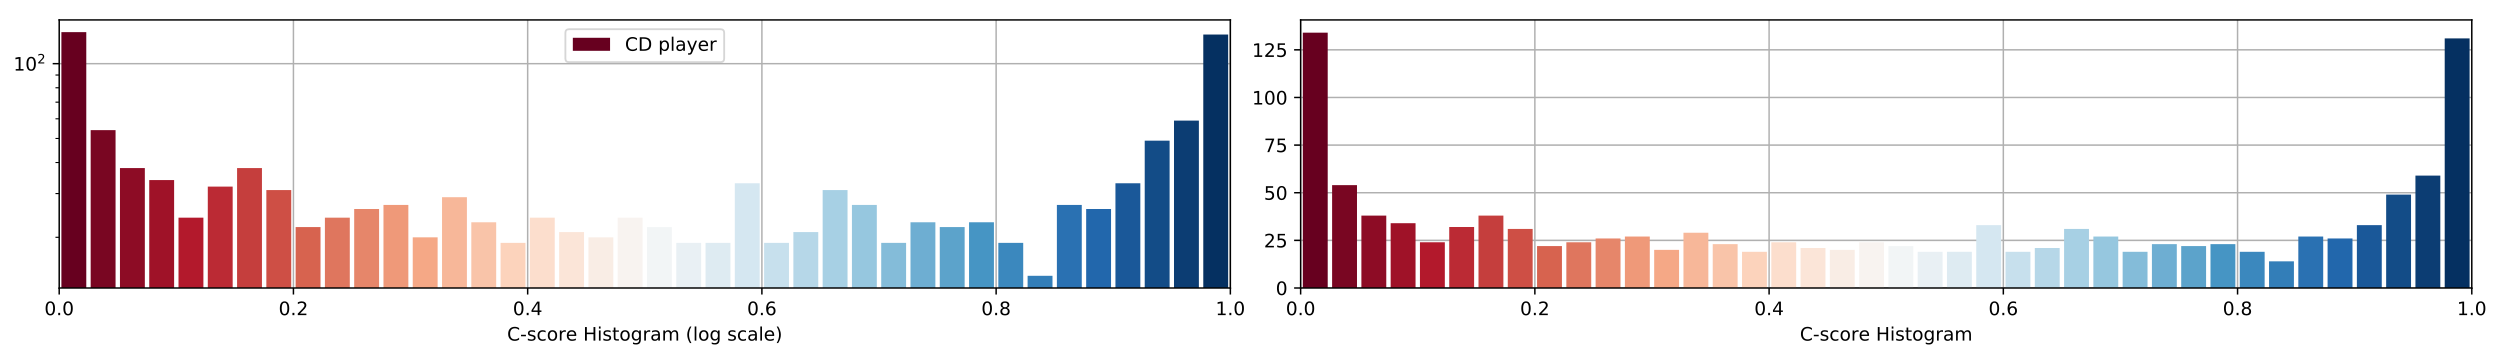 <?xml version="1.0" encoding="utf-8" standalone="no"?>
<!DOCTYPE svg PUBLIC "-//W3C//DTD SVG 1.1//EN"
  "http://www.w3.org/Graphics/SVG/1.1/DTD/svg11.dtd">
<!-- Created with matplotlib (https://matplotlib.org/) -->
<svg height="192.256pt" version="1.1" viewBox="0 0 1342.952 192.256" width="1342.952pt" xmlns="http://www.w3.org/2000/svg" xmlns:xlink="http://www.w3.org/1999/xlink">
 <defs>
  <style type="text/css">
*{stroke-linecap:butt;stroke-linejoin:round;}
  </style>
 </defs>
 <g id="figure_1">
  <g id="patch_1">
   <path d="M 0 192.256 
L 1342.952 192.256 
L 1342.952 0 
L 0 0 
z
" style="fill:#ffffff;"/>
  </g>
  <g id="axes_1">
   <g id="patch_2">
    <path d="M 31.8 154.7 
L 660.926 154.7 
L 660.926 10.7 
L 31.8 10.7 
z
" style="fill:#ffffff;"/>
   </g>
   <g id="matplotlib.axis_1">
    <g id="xtick_1">
     <g id="line2d_1">
      <path clip-path="url(#pc4096c2b15)" d="M 31.8 154.7 
L 31.8 10.7 
" style="fill:none;stroke:#b0b0b0;stroke-linecap:square;stroke-width:0.8;"/>
     </g>
     <g id="line2d_2">
      <defs>
       <path d="M 0 0 
L 0 3.5 
" id="m53d4fb57a4" style="stroke:#000000;stroke-width:0.8;"/>
      </defs>
      <g>
       <use style="stroke:#000000;stroke-width:0.8;" x="31.8" xlink:href="#m53d4fb57a4" y="154.7"/>
      </g>
     </g>
     <g id="text_1">
      <!-- 0.0 -->
      <defs>
       <path d="M 31.781 66.406 
Q 24.172 66.406 20.328 58.906 
Q 16.5 51.422 16.5 36.375 
Q 16.5 21.391 20.328 13.891 
Q 24.172 6.391 31.781 6.391 
Q 39.453 6.391 43.281 13.891 
Q 47.125 21.391 47.125 36.375 
Q 47.125 51.422 43.281 58.906 
Q 39.453 66.406 31.781 66.406 
z
M 31.781 74.219 
Q 44.047 74.219 50.516 64.516 
Q 56.984 54.828 56.984 36.375 
Q 56.984 17.969 50.516 8.266 
Q 44.047 -1.422 31.781 -1.422 
Q 19.531 -1.422 13.062 8.266 
Q 6.594 17.969 6.594 36.375 
Q 6.594 54.828 13.062 64.516 
Q 19.531 74.219 31.781 74.219 
z
" id="DejaVuSans-48"/>
       <path d="M 10.688 12.406 
L 21 12.406 
L 21 0 
L 10.688 0 
z
" id="DejaVuSans-46"/>
      </defs>
      <g transform="translate(23.848 169.298)scale(0.1 -0.1)">
       <use xlink:href="#DejaVuSans-48"/>
       <use x="63.623" xlink:href="#DejaVuSans-46"/>
       <use x="95.41" xlink:href="#DejaVuSans-48"/>
      </g>
     </g>
    </g>
    <g id="xtick_2">
     <g id="line2d_3">
      <path clip-path="url(#pc4096c2b15)" d="M 157.625 154.7 
L 157.625 10.7 
" style="fill:none;stroke:#b0b0b0;stroke-linecap:square;stroke-width:0.8;"/>
     </g>
     <g id="line2d_4">
      <g>
       <use style="stroke:#000000;stroke-width:0.8;" x="157.625" xlink:href="#m53d4fb57a4" y="154.7"/>
      </g>
     </g>
     <g id="text_2">
      <!-- 0.2 -->
      <defs>
       <path d="M 19.188 8.297 
L 53.609 8.297 
L 53.609 0 
L 7.328 0 
L 7.328 8.297 
Q 12.938 14.109 22.625 23.891 
Q 32.328 33.688 34.812 36.531 
Q 39.547 41.844 41.422 45.531 
Q 43.312 49.219 43.312 52.781 
Q 43.312 58.594 39.234 62.25 
Q 35.156 65.922 28.609 65.922 
Q 23.969 65.922 18.812 64.312 
Q 13.672 62.703 7.812 59.422 
L 7.812 69.391 
Q 13.766 71.781 18.938 73 
Q 24.125 74.219 28.422 74.219 
Q 39.75 74.219 46.484 68.547 
Q 53.219 62.891 53.219 53.422 
Q 53.219 48.922 51.531 44.891 
Q 49.859 40.875 45.406 35.406 
Q 44.188 33.984 37.641 27.219 
Q 31.109 20.453 19.188 8.297 
z
" id="DejaVuSans-50"/>
      </defs>
      <g transform="translate(149.674 169.298)scale(0.1 -0.1)">
       <use xlink:href="#DejaVuSans-48"/>
       <use x="63.623" xlink:href="#DejaVuSans-46"/>
       <use x="95.41" xlink:href="#DejaVuSans-50"/>
      </g>
     </g>
    </g>
    <g id="xtick_3">
     <g id="line2d_5">
      <path clip-path="url(#pc4096c2b15)" d="M 283.45 154.7 
L 283.45 10.7 
" style="fill:none;stroke:#b0b0b0;stroke-linecap:square;stroke-width:0.8;"/>
     </g>
     <g id="line2d_6">
      <g>
       <use style="stroke:#000000;stroke-width:0.8;" x="283.45" xlink:href="#m53d4fb57a4" y="154.7"/>
      </g>
     </g>
     <g id="text_3">
      <!-- 0.4 -->
      <defs>
       <path d="M 37.797 64.312 
L 12.891 25.391 
L 37.797 25.391 
z
M 35.203 72.906 
L 47.609 72.906 
L 47.609 25.391 
L 58.016 25.391 
L 58.016 17.188 
L 47.609 17.188 
L 47.609 0 
L 37.797 0 
L 37.797 17.188 
L 4.891 17.188 
L 4.891 26.703 
z
" id="DejaVuSans-52"/>
      </defs>
      <g transform="translate(275.499 169.298)scale(0.1 -0.1)">
       <use xlink:href="#DejaVuSans-48"/>
       <use x="63.623" xlink:href="#DejaVuSans-46"/>
       <use x="95.41" xlink:href="#DejaVuSans-52"/>
      </g>
     </g>
    </g>
    <g id="xtick_4">
     <g id="line2d_7">
      <path clip-path="url(#pc4096c2b15)" d="M 409.276 154.7 
L 409.276 10.7 
" style="fill:none;stroke:#b0b0b0;stroke-linecap:square;stroke-width:0.8;"/>
     </g>
     <g id="line2d_8">
      <g>
       <use style="stroke:#000000;stroke-width:0.8;" x="409.276" xlink:href="#m53d4fb57a4" y="154.7"/>
      </g>
     </g>
     <g id="text_4">
      <!-- 0.6 -->
      <defs>
       <path d="M 33.016 40.375 
Q 26.375 40.375 22.484 35.828 
Q 18.609 31.297 18.609 23.391 
Q 18.609 15.531 22.484 10.953 
Q 26.375 6.391 33.016 6.391 
Q 39.656 6.391 43.531 10.953 
Q 47.406 15.531 47.406 23.391 
Q 47.406 31.297 43.531 35.828 
Q 39.656 40.375 33.016 40.375 
z
M 52.594 71.297 
L 52.594 62.312 
Q 48.875 64.062 45.094 64.984 
Q 41.312 65.922 37.594 65.922 
Q 27.828 65.922 22.672 59.328 
Q 17.531 52.734 16.797 39.406 
Q 19.672 43.656 24.016 45.922 
Q 28.375 48.188 33.594 48.188 
Q 44.578 48.188 50.953 41.516 
Q 57.328 34.859 57.328 23.391 
Q 57.328 12.156 50.688 5.359 
Q 44.047 -1.422 33.016 -1.422 
Q 20.359 -1.422 13.672 8.266 
Q 6.984 17.969 6.984 36.375 
Q 6.984 53.656 15.188 63.938 
Q 23.391 74.219 37.203 74.219 
Q 40.922 74.219 44.703 73.484 
Q 48.484 72.75 52.594 71.297 
z
" id="DejaVuSans-54"/>
      </defs>
      <g transform="translate(401.324 169.298)scale(0.1 -0.1)">
       <use xlink:href="#DejaVuSans-48"/>
       <use x="63.623" xlink:href="#DejaVuSans-46"/>
       <use x="95.41" xlink:href="#DejaVuSans-54"/>
      </g>
     </g>
    </g>
    <g id="xtick_5">
     <g id="line2d_9">
      <path clip-path="url(#pc4096c2b15)" d="M 535.101 154.7 
L 535.101 10.7 
" style="fill:none;stroke:#b0b0b0;stroke-linecap:square;stroke-width:0.8;"/>
     </g>
     <g id="line2d_10">
      <g>
       <use style="stroke:#000000;stroke-width:0.8;" x="535.101" xlink:href="#m53d4fb57a4" y="154.7"/>
      </g>
     </g>
     <g id="text_5">
      <!-- 0.8 -->
      <defs>
       <path d="M 31.781 34.625 
Q 24.75 34.625 20.719 30.859 
Q 16.703 27.094 16.703 20.516 
Q 16.703 13.922 20.719 10.156 
Q 24.75 6.391 31.781 6.391 
Q 38.812 6.391 42.859 10.172 
Q 46.922 13.969 46.922 20.516 
Q 46.922 27.094 42.891 30.859 
Q 38.875 34.625 31.781 34.625 
z
M 21.922 38.812 
Q 15.578 40.375 12.031 44.719 
Q 8.5 49.078 8.5 55.328 
Q 8.5 64.062 14.719 69.141 
Q 20.953 74.219 31.781 74.219 
Q 42.672 74.219 48.875 69.141 
Q 55.078 64.062 55.078 55.328 
Q 55.078 49.078 51.531 44.719 
Q 48 40.375 41.703 38.812 
Q 48.828 37.156 52.797 32.312 
Q 56.781 27.484 56.781 20.516 
Q 56.781 9.906 50.312 4.234 
Q 43.844 -1.422 31.781 -1.422 
Q 19.734 -1.422 13.25 4.234 
Q 6.781 9.906 6.781 20.516 
Q 6.781 27.484 10.781 32.312 
Q 14.797 37.156 21.922 38.812 
z
M 18.312 54.391 
Q 18.312 48.734 21.844 45.562 
Q 25.391 42.391 31.781 42.391 
Q 38.141 42.391 41.719 45.562 
Q 45.312 48.734 45.312 54.391 
Q 45.312 60.062 41.719 63.234 
Q 38.141 66.406 31.781 66.406 
Q 25.391 66.406 21.844 63.234 
Q 18.312 60.062 18.312 54.391 
z
" id="DejaVuSans-56"/>
      </defs>
      <g transform="translate(527.149 169.298)scale(0.1 -0.1)">
       <use xlink:href="#DejaVuSans-48"/>
       <use x="63.623" xlink:href="#DejaVuSans-46"/>
       <use x="95.41" xlink:href="#DejaVuSans-56"/>
      </g>
     </g>
    </g>
    <g id="xtick_6">
     <g id="line2d_11">
      <path clip-path="url(#pc4096c2b15)" d="M 660.926 154.7 
L 660.926 10.7 
" style="fill:none;stroke:#b0b0b0;stroke-linecap:square;stroke-width:0.8;"/>
     </g>
     <g id="line2d_12">
      <g>
       <use style="stroke:#000000;stroke-width:0.8;" x="660.926" xlink:href="#m53d4fb57a4" y="154.7"/>
      </g>
     </g>
     <g id="text_6">
      <!-- 1.0 -->
      <defs>
       <path d="M 12.406 8.297 
L 28.516 8.297 
L 28.516 63.922 
L 10.984 60.406 
L 10.984 69.391 
L 28.422 72.906 
L 38.281 72.906 
L 38.281 8.297 
L 54.391 8.297 
L 54.391 0 
L 12.406 0 
z
" id="DejaVuSans-49"/>
      </defs>
      <g transform="translate(652.975 169.298)scale(0.1 -0.1)">
       <use xlink:href="#DejaVuSans-49"/>
       <use x="63.623" xlink:href="#DejaVuSans-46"/>
       <use x="95.41" xlink:href="#DejaVuSans-48"/>
      </g>
     </g>
    </g>
    <g id="text_7">
     <!-- C-score Histogram (log scale) -->
     <defs>
      <path d="M 64.406 67.281 
L 64.406 56.891 
Q 59.422 61.531 53.781 63.812 
Q 48.141 66.109 41.797 66.109 
Q 29.297 66.109 22.656 58.469 
Q 16.016 50.828 16.016 36.375 
Q 16.016 21.969 22.656 14.328 
Q 29.297 6.688 41.797 6.688 
Q 48.141 6.688 53.781 8.984 
Q 59.422 11.281 64.406 15.922 
L 64.406 5.609 
Q 59.234 2.094 53.438 0.328 
Q 47.656 -1.422 41.219 -1.422 
Q 24.656 -1.422 15.125 8.703 
Q 5.609 18.844 5.609 36.375 
Q 5.609 53.953 15.125 64.078 
Q 24.656 74.219 41.219 74.219 
Q 47.75 74.219 53.531 72.484 
Q 59.328 70.75 64.406 67.281 
z
" id="DejaVuSans-67"/>
      <path d="M 4.891 31.391 
L 31.203 31.391 
L 31.203 23.391 
L 4.891 23.391 
z
" id="DejaVuSans-45"/>
      <path d="M 44.281 53.078 
L 44.281 44.578 
Q 40.484 46.531 36.375 47.5 
Q 32.281 48.484 27.875 48.484 
Q 21.188 48.484 17.844 46.438 
Q 14.5 44.391 14.5 40.281 
Q 14.5 37.156 16.891 35.375 
Q 19.281 33.594 26.516 31.984 
L 29.594 31.297 
Q 39.156 29.25 43.188 25.516 
Q 47.219 21.781 47.219 15.094 
Q 47.219 7.469 41.188 3.016 
Q 35.156 -1.422 24.609 -1.422 
Q 20.219 -1.422 15.453 -0.562 
Q 10.688 0.297 5.422 2 
L 5.422 11.281 
Q 10.406 8.688 15.234 7.391 
Q 20.062 6.109 24.812 6.109 
Q 31.156 6.109 34.562 8.281 
Q 37.984 10.453 37.984 14.406 
Q 37.984 18.062 35.516 20.016 
Q 33.062 21.969 24.703 23.781 
L 21.578 24.516 
Q 13.234 26.266 9.516 29.906 
Q 5.812 33.547 5.812 39.891 
Q 5.812 47.609 11.281 51.797 
Q 16.75 56 26.812 56 
Q 31.781 56 36.172 55.266 
Q 40.578 54.547 44.281 53.078 
z
" id="DejaVuSans-115"/>
      <path d="M 48.781 52.594 
L 48.781 44.188 
Q 44.969 46.297 41.141 47.344 
Q 37.312 48.391 33.406 48.391 
Q 24.656 48.391 19.812 42.844 
Q 14.984 37.312 14.984 27.297 
Q 14.984 17.281 19.812 11.734 
Q 24.656 6.203 33.406 6.203 
Q 37.312 6.203 41.141 7.25 
Q 44.969 8.297 48.781 10.406 
L 48.781 2.094 
Q 45.016 0.344 40.984 -0.531 
Q 36.969 -1.422 32.422 -1.422 
Q 20.062 -1.422 12.781 6.344 
Q 5.516 14.109 5.516 27.297 
Q 5.516 40.672 12.859 48.328 
Q 20.219 56 33.016 56 
Q 37.156 56 41.109 55.141 
Q 45.062 54.297 48.781 52.594 
z
" id="DejaVuSans-99"/>
      <path d="M 30.609 48.391 
Q 23.391 48.391 19.188 42.75 
Q 14.984 37.109 14.984 27.297 
Q 14.984 17.484 19.156 11.844 
Q 23.344 6.203 30.609 6.203 
Q 37.797 6.203 41.984 11.859 
Q 46.188 17.531 46.188 27.297 
Q 46.188 37.016 41.984 42.703 
Q 37.797 48.391 30.609 48.391 
z
M 30.609 56 
Q 42.328 56 49.016 48.375 
Q 55.719 40.766 55.719 27.297 
Q 55.719 13.875 49.016 6.219 
Q 42.328 -1.422 30.609 -1.422 
Q 18.844 -1.422 12.172 6.219 
Q 5.516 13.875 5.516 27.297 
Q 5.516 40.766 12.172 48.375 
Q 18.844 56 30.609 56 
z
" id="DejaVuSans-111"/>
      <path d="M 41.109 46.297 
Q 39.594 47.172 37.812 47.578 
Q 36.031 48 33.891 48 
Q 26.266 48 22.188 43.047 
Q 18.109 38.094 18.109 28.812 
L 18.109 0 
L 9.078 0 
L 9.078 54.688 
L 18.109 54.688 
L 18.109 46.188 
Q 20.953 51.172 25.484 53.578 
Q 30.031 56 36.531 56 
Q 37.453 56 38.578 55.875 
Q 39.703 55.766 41.062 55.516 
z
" id="DejaVuSans-114"/>
      <path d="M 56.203 29.594 
L 56.203 25.203 
L 14.891 25.203 
Q 15.484 15.922 20.484 11.062 
Q 25.484 6.203 34.422 6.203 
Q 39.594 6.203 44.453 7.469 
Q 49.312 8.734 54.109 11.281 
L 54.109 2.781 
Q 49.266 0.734 44.188 -0.344 
Q 39.109 -1.422 33.891 -1.422 
Q 20.797 -1.422 13.156 6.188 
Q 5.516 13.812 5.516 26.812 
Q 5.516 40.234 12.766 48.109 
Q 20.016 56 32.328 56 
Q 43.359 56 49.781 48.891 
Q 56.203 41.797 56.203 29.594 
z
M 47.219 32.234 
Q 47.125 39.594 43.094 43.984 
Q 39.062 48.391 32.422 48.391 
Q 24.906 48.391 20.391 44.141 
Q 15.875 39.891 15.188 32.172 
z
" id="DejaVuSans-101"/>
      <path id="DejaVuSans-32"/>
      <path d="M 9.812 72.906 
L 19.672 72.906 
L 19.672 43.016 
L 55.516 43.016 
L 55.516 72.906 
L 65.375 72.906 
L 65.375 0 
L 55.516 0 
L 55.516 34.719 
L 19.672 34.719 
L 19.672 0 
L 9.812 0 
z
" id="DejaVuSans-72"/>
      <path d="M 9.422 54.688 
L 18.406 54.688 
L 18.406 0 
L 9.422 0 
z
M 9.422 75.984 
L 18.406 75.984 
L 18.406 64.594 
L 9.422 64.594 
z
" id="DejaVuSans-105"/>
      <path d="M 18.312 70.219 
L 18.312 54.688 
L 36.812 54.688 
L 36.812 47.703 
L 18.312 47.703 
L 18.312 18.016 
Q 18.312 11.328 20.141 9.422 
Q 21.969 7.516 27.594 7.516 
L 36.812 7.516 
L 36.812 0 
L 27.594 0 
Q 17.188 0 13.234 3.875 
Q 9.281 7.766 9.281 18.016 
L 9.281 47.703 
L 2.688 47.703 
L 2.688 54.688 
L 9.281 54.688 
L 9.281 70.219 
z
" id="DejaVuSans-116"/>
      <path d="M 45.406 27.984 
Q 45.406 37.75 41.375 43.109 
Q 37.359 48.484 30.078 48.484 
Q 22.859 48.484 18.828 43.109 
Q 14.797 37.75 14.797 27.984 
Q 14.797 18.266 18.828 12.891 
Q 22.859 7.516 30.078 7.516 
Q 37.359 7.516 41.375 12.891 
Q 45.406 18.266 45.406 27.984 
z
M 54.391 6.781 
Q 54.391 -7.172 48.188 -13.984 
Q 42 -20.797 29.203 -20.797 
Q 24.469 -20.797 20.266 -20.094 
Q 16.062 -19.391 12.109 -17.922 
L 12.109 -9.188 
Q 16.062 -11.328 19.922 -12.344 
Q 23.781 -13.375 27.781 -13.375 
Q 36.625 -13.375 41.016 -8.766 
Q 45.406 -4.156 45.406 5.172 
L 45.406 9.625 
Q 42.625 4.781 38.281 2.391 
Q 33.938 0 27.875 0 
Q 17.828 0 11.672 7.656 
Q 5.516 15.328 5.516 27.984 
Q 5.516 40.672 11.672 48.328 
Q 17.828 56 27.875 56 
Q 33.938 56 38.281 53.609 
Q 42.625 51.219 45.406 46.391 
L 45.406 54.688 
L 54.391 54.688 
z
" id="DejaVuSans-103"/>
      <path d="M 34.281 27.484 
Q 23.391 27.484 19.188 25 
Q 14.984 22.516 14.984 16.5 
Q 14.984 11.719 18.141 8.906 
Q 21.297 6.109 26.703 6.109 
Q 34.188 6.109 38.703 11.406 
Q 43.219 16.703 43.219 25.484 
L 43.219 27.484 
z
M 52.203 31.203 
L 52.203 0 
L 43.219 0 
L 43.219 8.297 
Q 40.141 3.328 35.547 0.953 
Q 30.953 -1.422 24.312 -1.422 
Q 15.922 -1.422 10.953 3.297 
Q 6 8.016 6 15.922 
Q 6 25.141 12.172 29.828 
Q 18.359 34.516 30.609 34.516 
L 43.219 34.516 
L 43.219 35.406 
Q 43.219 41.609 39.141 45 
Q 35.062 48.391 27.688 48.391 
Q 23 48.391 18.547 47.266 
Q 14.109 46.141 10.016 43.891 
L 10.016 52.203 
Q 14.938 54.109 19.578 55.047 
Q 24.219 56 28.609 56 
Q 40.484 56 46.344 49.844 
Q 52.203 43.703 52.203 31.203 
z
" id="DejaVuSans-97"/>
      <path d="M 52 44.188 
Q 55.375 50.25 60.062 53.125 
Q 64.75 56 71.094 56 
Q 79.641 56 84.281 50.016 
Q 88.922 44.047 88.922 33.016 
L 88.922 0 
L 79.891 0 
L 79.891 32.719 
Q 79.891 40.578 77.094 44.375 
Q 74.312 48.188 68.609 48.188 
Q 61.625 48.188 57.562 43.547 
Q 53.516 38.922 53.516 30.906 
L 53.516 0 
L 44.484 0 
L 44.484 32.719 
Q 44.484 40.625 41.703 44.406 
Q 38.922 48.188 33.109 48.188 
Q 26.219 48.188 22.156 43.531 
Q 18.109 38.875 18.109 30.906 
L 18.109 0 
L 9.078 0 
L 9.078 54.688 
L 18.109 54.688 
L 18.109 46.188 
Q 21.188 51.219 25.484 53.609 
Q 29.781 56 35.688 56 
Q 41.656 56 45.828 52.969 
Q 50 49.953 52 44.188 
z
" id="DejaVuSans-109"/>
      <path d="M 31 75.875 
Q 24.469 64.656 21.281 53.656 
Q 18.109 42.672 18.109 31.391 
Q 18.109 20.125 21.312 9.062 
Q 24.516 -2 31 -13.188 
L 23.188 -13.188 
Q 15.875 -1.703 12.234 9.375 
Q 8.594 20.453 8.594 31.391 
Q 8.594 42.281 12.203 53.312 
Q 15.828 64.359 23.188 75.875 
z
" id="DejaVuSans-40"/>
      <path d="M 9.422 75.984 
L 18.406 75.984 
L 18.406 0 
L 9.422 0 
z
" id="DejaVuSans-108"/>
      <path d="M 8.016 75.875 
L 15.828 75.875 
Q 23.141 64.359 26.781 53.312 
Q 30.422 42.281 30.422 31.391 
Q 30.422 20.453 26.781 9.375 
Q 23.141 -1.703 15.828 -13.188 
L 8.016 -13.188 
Q 14.5 -2 17.703 9.062 
Q 20.906 20.125 20.906 31.391 
Q 20.906 42.672 17.703 53.656 
Q 14.5 64.656 8.016 75.875 
z
" id="DejaVuSans-41"/>
     </defs>
     <g transform="translate(272.412 182.977)scale(0.1 -0.1)">
      <use xlink:href="#DejaVuSans-67"/>
      <use x="69.824" xlink:href="#DejaVuSans-45"/>
      <use x="105.908" xlink:href="#DejaVuSans-115"/>
      <use x="158.008" xlink:href="#DejaVuSans-99"/>
      <use x="212.988" xlink:href="#DejaVuSans-111"/>
      <use x="274.17" xlink:href="#DejaVuSans-114"/>
      <use x="315.252" xlink:href="#DejaVuSans-101"/>
      <use x="376.775" xlink:href="#DejaVuSans-32"/>
      <use x="408.562" xlink:href="#DejaVuSans-72"/>
      <use x="483.758" xlink:href="#DejaVuSans-105"/>
      <use x="511.541" xlink:href="#DejaVuSans-115"/>
      <use x="563.641" xlink:href="#DejaVuSans-116"/>
      <use x="602.85" xlink:href="#DejaVuSans-111"/>
      <use x="664.031" xlink:href="#DejaVuSans-103"/>
      <use x="727.508" xlink:href="#DejaVuSans-114"/>
      <use x="768.621" xlink:href="#DejaVuSans-97"/>
      <use x="829.9" xlink:href="#DejaVuSans-109"/>
      <use x="927.312" xlink:href="#DejaVuSans-32"/>
      <use x="959.1" xlink:href="#DejaVuSans-40"/>
      <use x="998.113" xlink:href="#DejaVuSans-108"/>
      <use x="1025.896" xlink:href="#DejaVuSans-111"/>
      <use x="1087.078" xlink:href="#DejaVuSans-103"/>
      <use x="1150.555" xlink:href="#DejaVuSans-32"/>
      <use x="1182.342" xlink:href="#DejaVuSans-115"/>
      <use x="1234.441" xlink:href="#DejaVuSans-99"/>
      <use x="1289.422" xlink:href="#DejaVuSans-97"/>
      <use x="1350.701" xlink:href="#DejaVuSans-108"/>
      <use x="1378.484" xlink:href="#DejaVuSans-101"/>
      <use x="1440.008" xlink:href="#DejaVuSans-41"/>
     </g>
    </g>
   </g>
   <g id="matplotlib.axis_2">
    <g id="ytick_1">
     <g id="line2d_13">
      <path clip-path="url(#pc4096c2b15)" d="M 31.8 34.207 
L 660.926 34.207 
" style="fill:none;stroke:#b0b0b0;stroke-linecap:square;stroke-width:0.8;"/>
     </g>
     <g id="line2d_14">
      <defs>
       <path d="M 0 0 
L -3.5 0 
" id="m0f077a92d9" style="stroke:#000000;stroke-width:0.8;"/>
      </defs>
      <g>
       <use style="stroke:#000000;stroke-width:0.8;" x="31.8" xlink:href="#m0f077a92d9" y="34.207"/>
      </g>
     </g>
     <g id="text_8">
      <!-- $\mathdefault{10^{2}}$ -->
      <g transform="translate(7.2 38.007)scale(0.1 -0.1)">
       <use transform="translate(0 0.766)" xlink:href="#DejaVuSans-49"/>
       <use transform="translate(63.623 0.766)" xlink:href="#DejaVuSans-48"/>
       <use transform="translate(128.203 39.047)scale(0.7)" xlink:href="#DejaVuSans-50"/>
      </g>
     </g>
    </g>
    <g id="ytick_2">
     <g id="line2d_15">
      <defs>
       <path d="M 0 0 
L -2 0 
" id="m6a9a52153c" style="stroke:#000000;stroke-width:0.6;"/>
      </defs>
      <g>
       <use style="stroke:#000000;stroke-width:0.6;" x="31.8" xlink:href="#m6a9a52153c" y="127.483"/>
      </g>
     </g>
    </g>
    <g id="ytick_3">
     <g id="line2d_16">
      <g>
       <use style="stroke:#000000;stroke-width:0.6;" x="31.8" xlink:href="#m6a9a52153c" y="103.984"/>
      </g>
     </g>
    </g>
    <g id="ytick_4">
     <g id="line2d_17">
      <g>
       <use style="stroke:#000000;stroke-width:0.6;" x="31.8" xlink:href="#m6a9a52153c" y="87.311"/>
      </g>
     </g>
    </g>
    <g id="ytick_5">
     <g id="line2d_18">
      <g>
       <use style="stroke:#000000;stroke-width:0.6;" x="31.8" xlink:href="#m6a9a52153c" y="74.379"/>
      </g>
     </g>
    </g>
    <g id="ytick_6">
     <g id="line2d_19">
      <g>
       <use style="stroke:#000000;stroke-width:0.6;" x="31.8" xlink:href="#m6a9a52153c" y="63.813"/>
      </g>
     </g>
    </g>
    <g id="ytick_7">
     <g id="line2d_20">
      <g>
       <use style="stroke:#000000;stroke-width:0.6;" x="31.8" xlink:href="#m6a9a52153c" y="54.879"/>
      </g>
     </g>
    </g>
    <g id="ytick_8">
     <g id="line2d_21">
      <g>
       <use style="stroke:#000000;stroke-width:0.6;" x="31.8" xlink:href="#m6a9a52153c" y="47.14"/>
      </g>
     </g>
    </g>
    <g id="ytick_9">
     <g id="line2d_22">
      <g>
       <use style="stroke:#000000;stroke-width:0.6;" x="31.8" xlink:href="#m6a9a52153c" y="40.314"/>
      </g>
     </g>
    </g>
   </g>
   <g id="patch_3">
    <path clip-path="url(#pc4096c2b15)" d="M 32.98 133748.801 
L 46.349 133748.801 
L 46.349 17.245 
L 32.98 17.245 
z
" style="fill:#67001f;"/>
   </g>
   <g id="patch_4">
    <path clip-path="url(#pc4096c2b15)" d="M 48.708 133748.801 
L 62.077 133748.801 
L 62.077 69.919 
L 48.708 69.919 
z
" style="fill:#790622;"/>
   </g>
   <g id="patch_5">
    <path clip-path="url(#pc4096c2b15)" d="M 64.436 133748.801 
L 77.805 133748.801 
L 77.805 90.284 
L 64.436 90.284 
z
" style="fill:#8d0c25;"/>
   </g>
   <g id="patch_6">
    <path clip-path="url(#pc4096c2b15)" d="M 80.164 133748.801 
L 93.533 133748.801 
L 93.533 96.73 
L 80.164 96.73 
z
" style="fill:#9f1228;"/>
   </g>
   <g id="patch_7">
    <path clip-path="url(#pc4096c2b15)" d="M 95.892 133748.801 
L 109.261 133748.801 
L 109.261 116.917 
L 95.892 116.917 
z
" style="fill:#b3192c;"/>
   </g>
   <g id="patch_8">
    <path clip-path="url(#pc4096c2b15)" d="M 111.62 133748.801 
L 124.989 133748.801 
L 124.989 100.244 
L 111.62 100.244 
z
" style="fill:#bb2a34;"/>
   </g>
   <g id="patch_9">
    <path clip-path="url(#pc4096c2b15)" d="M 127.349 133748.801 
L 140.717 133748.801 
L 140.717 90.284 
L 127.349 90.284 
z
" style="fill:#c53e3d;"/>
   </g>
   <g id="patch_10">
    <path clip-path="url(#pc4096c2b15)" d="M 143.077 133748.801 
L 156.446 133748.801 
L 156.446 102.084 
L 143.077 102.084 
z
" style="fill:#ce4f45;"/>
   </g>
   <g id="patch_11">
    <path clip-path="url(#pc4096c2b15)" d="M 158.805 133748.801 
L 172.174 133748.801 
L 172.174 121.959 
L 158.805 121.959 
z
" style="fill:#d7634f;"/>
   </g>
   <g id="patch_12">
    <path clip-path="url(#pc4096c2b15)" d="M 174.533 133748.801 
L 187.902 133748.801 
L 187.902 116.917 
L 174.533 116.917 
z
" style="fill:#df765e;"/>
   </g>
   <g id="patch_13">
    <path clip-path="url(#pc4096c2b15)" d="M 190.261 133748.801 
L 203.63 133748.801 
L 203.63 112.278 
L 190.261 112.278 
z
" style="fill:#e6866a;"/>
   </g>
   <g id="patch_14">
    <path clip-path="url(#pc4096c2b15)" d="M 205.989 133748.801 
L 219.358 133748.801 
L 219.358 110.09 
L 205.989 110.09 
z
" style="fill:#ef9979;"/>
   </g>
   <g id="patch_15">
    <path clip-path="url(#pc4096c2b15)" d="M 221.717 133748.801 
L 235.086 133748.801 
L 235.086 127.483 
L 221.717 127.483 
z
" style="fill:#f5a886;"/>
   </g>
   <g id="patch_16">
    <path clip-path="url(#pc4096c2b15)" d="M 237.446 133748.801 
L 250.815 133748.801 
L 250.815 105.949 
L 237.446 105.949 
z
" style="fill:#f7b799;"/>
   </g>
   <g id="patch_17">
    <path clip-path="url(#pc4096c2b15)" d="M 253.174 133748.801 
L 266.543 133748.801 
L 266.543 119.383 
L 253.174 119.383 
z
" style="fill:#f9c4a9;"/>
   </g>
   <g id="patch_18">
    <path clip-path="url(#pc4096c2b15)" d="M 268.902 133748.801 
L 282.271 133748.801 
L 282.271 130.456 
L 268.902 130.456 
z
" style="fill:#fcd3bc;"/>
   </g>
   <g id="patch_19">
    <path clip-path="url(#pc4096c2b15)" d="M 284.63 133748.801 
L 297.999 133748.801 
L 297.999 116.917 
L 284.63 116.917 
z
" style="fill:#fcdecd;"/>
   </g>
   <g id="patch_20">
    <path clip-path="url(#pc4096c2b15)" d="M 300.358 133748.801 
L 313.727 133748.801 
L 313.727 124.656 
L 300.358 124.656 
z
" style="fill:#fbe5d8;"/>
   </g>
   <g id="patch_21">
    <path clip-path="url(#pc4096c2b15)" d="M 316.086 133748.801 
L 329.455 133748.801 
L 329.455 127.483 
L 316.086 127.483 
z
" style="fill:#f9ede5;"/>
   </g>
   <g id="patch_22">
    <path clip-path="url(#pc4096c2b15)" d="M 331.815 133748.801 
L 345.183 133748.801 
L 345.183 116.917 
L 331.815 116.917 
z
" style="fill:#f8f3f0;"/>
   </g>
   <g id="patch_23">
    <path clip-path="url(#pc4096c2b15)" d="M 347.543 133748.801 
L 360.912 133748.801 
L 360.912 121.959 
L 347.543 121.959 
z
" style="fill:#f2f5f6;"/>
   </g>
   <g id="patch_24">
    <path clip-path="url(#pc4096c2b15)" d="M 363.271 133748.801 
L 376.64 133748.801 
L 376.64 130.456 
L 363.271 130.456 
z
" style="fill:#e9f0f4;"/>
   </g>
   <g id="patch_25">
    <path clip-path="url(#pc4096c2b15)" d="M 378.999 133748.801 
L 392.368 133748.801 
L 392.368 130.456 
L 378.999 130.456 
z
" style="fill:#deebf2;"/>
   </g>
   <g id="patch_26">
    <path clip-path="url(#pc4096c2b15)" d="M 394.727 133748.801 
L 408.096 133748.801 
L 408.096 98.461 
L 394.727 98.461 
z
" style="fill:#d5e7f1;"/>
   </g>
   <g id="patch_27">
    <path clip-path="url(#pc4096c2b15)" d="M 410.455 133748.801 
L 423.824 133748.801 
L 423.824 130.456 
L 410.455 130.456 
z
" style="fill:#c7e0ed;"/>
   </g>
   <g id="patch_28">
    <path clip-path="url(#pc4096c2b15)" d="M 426.183 133748.801 
L 439.552 133748.801 
L 439.552 124.656 
L 426.183 124.656 
z
" style="fill:#b6d7e8;"/>
   </g>
   <g id="patch_29">
    <path clip-path="url(#pc4096c2b15)" d="M 441.912 133748.801 
L 455.281 133748.801 
L 455.281 102.084 
L 441.912 102.084 
z
" style="fill:#a7d0e4;"/>
   </g>
   <g id="patch_30">
    <path clip-path="url(#pc4096c2b15)" d="M 457.64 133748.801 
L 471.009 133748.801 
L 471.009 110.09 
L 457.64 110.09 
z
" style="fill:#96c7df;"/>
   </g>
   <g id="patch_31">
    <path clip-path="url(#pc4096c2b15)" d="M 473.368 133748.801 
L 486.737 133748.801 
L 486.737 130.456 
L 473.368 130.456 
z
" style="fill:#84bcd9;"/>
   </g>
   <g id="patch_32">
    <path clip-path="url(#pc4096c2b15)" d="M 489.096 133748.801 
L 502.465 133748.801 
L 502.465 119.383 
L 489.096 119.383 
z
" style="fill:#6eaed2;"/>
   </g>
   <g id="patch_33">
    <path clip-path="url(#pc4096c2b15)" d="M 504.824 133748.801 
L 518.193 133748.801 
L 518.193 121.959 
L 504.824 121.959 
z
" style="fill:#5ca3cb;"/>
   </g>
   <g id="patch_34">
    <path clip-path="url(#pc4096c2b15)" d="M 520.552 133748.801 
L 533.921 133748.801 
L 533.921 119.383 
L 520.552 119.383 
z
" style="fill:#4695c4;"/>
   </g>
   <g id="patch_35">
    <path clip-path="url(#pc4096c2b15)" d="M 536.281 133748.801 
L 549.65 133748.801 
L 549.65 130.456 
L 536.281 130.456 
z
" style="fill:#3b88be;"/>
   </g>
   <g id="patch_36">
    <path clip-path="url(#pc4096c2b15)" d="M 552.009 133748.801 
L 565.378 133748.801 
L 565.378 148.155 
L 552.009 148.155 
z
" style="fill:#337eb8;"/>
   </g>
   <g id="patch_37">
    <path clip-path="url(#pc4096c2b15)" d="M 567.737 133748.801 
L 581.106 133748.801 
L 581.106 110.09 
L 567.737 110.09 
z
" style="fill:#2a71b2;"/>
   </g>
   <g id="patch_38">
    <path clip-path="url(#pc4096c2b15)" d="M 583.465 133748.801 
L 596.834 133748.801 
L 596.834 112.278 
L 583.465 112.278 
z
" style="fill:#2267ac;"/>
   </g>
   <g id="patch_39">
    <path clip-path="url(#pc4096c2b15)" d="M 599.193 133748.801 
L 612.562 133748.801 
L 612.562 98.461 
L 599.193 98.461 
z
" style="fill:#1a5899;"/>
   </g>
   <g id="patch_40">
    <path clip-path="url(#pc4096c2b15)" d="M 614.921 133748.801 
L 628.29 133748.801 
L 628.29 75.55 
L 614.921 75.55 
z
" style="fill:#134c87;"/>
   </g>
   <g id="patch_41">
    <path clip-path="url(#pc4096c2b15)" d="M 630.65 133748.801 
L 644.018 133748.801 
L 644.018 64.787 
L 630.65 64.787 
z
" style="fill:#0c3d73;"/>
   </g>
   <g id="patch_42">
    <path clip-path="url(#pc4096c2b15)" d="M 646.378 133748.801 
L 659.747 133748.801 
L 659.747 18.558 
L 646.378 18.558 
z
" style="fill:#053061;"/>
   </g>
   <g id="patch_43">
    <path d="M 31.8 154.7 
L 31.8 10.7 
" style="fill:none;stroke:#000000;stroke-linecap:square;stroke-linejoin:miter;stroke-width:0.8;"/>
   </g>
   <g id="patch_44">
    <path d="M 660.926 154.7 
L 660.926 10.7 
" style="fill:none;stroke:#000000;stroke-linecap:square;stroke-linejoin:miter;stroke-width:0.8;"/>
   </g>
   <g id="patch_45">
    <path d="M 31.8 154.7 
L 660.926 154.7 
" style="fill:none;stroke:#000000;stroke-linecap:square;stroke-linejoin:miter;stroke-width:0.8;"/>
   </g>
   <g id="patch_46">
    <path d="M 31.8 10.7 
L 660.926 10.7 
" style="fill:none;stroke:#000000;stroke-linecap:square;stroke-linejoin:miter;stroke-width:0.8;"/>
   </g>
   <g id="legend_1">
    <g id="patch_47">
     <path d="M 305.714 33.378 
L 387.012 33.378 
Q 389.012 33.378 389.012 31.378 
L 389.012 17.7 
Q 389.012 15.7 387.012 15.7 
L 305.714 15.7 
Q 303.714 15.7 303.714 17.7 
L 303.714 31.378 
Q 303.714 33.378 305.714 33.378 
z
" style="fill:#ffffff;opacity:0.8;stroke:#cccccc;stroke-linejoin:miter;"/>
    </g>
    <g id="patch_48">
     <path d="M 307.714 27.298 
L 327.714 27.298 
L 327.714 20.298 
L 307.714 20.298 
z
" style="fill:#67001f;"/>
    </g>
    <g id="text_9">
     <!-- CD player -->
     <defs>
      <path d="M 19.672 64.797 
L 19.672 8.109 
L 31.594 8.109 
Q 46.688 8.109 53.688 14.938 
Q 60.688 21.781 60.688 36.531 
Q 60.688 51.172 53.688 57.984 
Q 46.688 64.797 31.594 64.797 
z
M 9.812 72.906 
L 30.078 72.906 
Q 51.266 72.906 61.172 64.094 
Q 71.094 55.281 71.094 36.531 
Q 71.094 17.672 61.125 8.828 
Q 51.172 0 30.078 0 
L 9.812 0 
z
" id="DejaVuSans-68"/>
      <path d="M 18.109 8.203 
L 18.109 -20.797 
L 9.078 -20.797 
L 9.078 54.688 
L 18.109 54.688 
L 18.109 46.391 
Q 20.953 51.266 25.266 53.625 
Q 29.594 56 35.594 56 
Q 45.562 56 51.781 48.094 
Q 58.016 40.188 58.016 27.297 
Q 58.016 14.406 51.781 6.484 
Q 45.562 -1.422 35.594 -1.422 
Q 29.594 -1.422 25.266 0.953 
Q 20.953 3.328 18.109 8.203 
z
M 48.688 27.297 
Q 48.688 37.203 44.609 42.844 
Q 40.531 48.484 33.406 48.484 
Q 26.266 48.484 22.188 42.844 
Q 18.109 37.203 18.109 27.297 
Q 18.109 17.391 22.188 11.75 
Q 26.266 6.109 33.406 6.109 
Q 40.531 6.109 44.609 11.75 
Q 48.688 17.391 48.688 27.297 
z
" id="DejaVuSans-112"/>
      <path d="M 32.172 -5.078 
Q 28.375 -14.844 24.75 -17.812 
Q 21.141 -20.797 15.094 -20.797 
L 7.906 -20.797 
L 7.906 -13.281 
L 13.188 -13.281 
Q 16.891 -13.281 18.938 -11.516 
Q 21 -9.766 23.484 -3.219 
L 25.094 0.875 
L 2.984 54.688 
L 12.5 54.688 
L 29.594 11.922 
L 46.688 54.688 
L 56.203 54.688 
z
" id="DejaVuSans-121"/>
     </defs>
     <g transform="translate(335.714 27.298)scale(0.1 -0.1)">
      <use xlink:href="#DejaVuSans-67"/>
      <use x="69.824" xlink:href="#DejaVuSans-68"/>
      <use x="146.826" xlink:href="#DejaVuSans-32"/>
      <use x="178.613" xlink:href="#DejaVuSans-112"/>
      <use x="242.09" xlink:href="#DejaVuSans-108"/>
      <use x="269.873" xlink:href="#DejaVuSans-97"/>
      <use x="331.152" xlink:href="#DejaVuSans-121"/>
      <use x="390.332" xlink:href="#DejaVuSans-101"/>
      <use x="451.855" xlink:href="#DejaVuSans-114"/>
     </g>
    </g>
   </g>
  </g>
  <g id="axes_2">
   <g id="patch_49">
    <path d="M 698.674 154.7 
L 1327.8 154.7 
L 1327.8 10.7 
L 698.674 10.7 
z
" style="fill:#ffffff;"/>
   </g>
   <g id="matplotlib.axis_3">
    <g id="xtick_7">
     <g id="line2d_23">
      <path clip-path="url(#p5dae893f0b)" d="M 698.674 154.7 
L 698.674 10.7 
" style="fill:none;stroke:#b0b0b0;stroke-linecap:square;stroke-width:0.8;"/>
     </g>
     <g id="line2d_24">
      <g>
       <use style="stroke:#000000;stroke-width:0.8;" x="698.674" xlink:href="#m53d4fb57a4" y="154.7"/>
      </g>
     </g>
     <g id="text_10">
      <!-- 0.0 -->
      <g transform="translate(690.722 169.298)scale(0.1 -0.1)">
       <use xlink:href="#DejaVuSans-48"/>
       <use x="63.623" xlink:href="#DejaVuSans-46"/>
       <use x="95.41" xlink:href="#DejaVuSans-48"/>
      </g>
     </g>
    </g>
    <g id="xtick_8">
     <g id="line2d_25">
      <path clip-path="url(#p5dae893f0b)" d="M 824.499 154.7 
L 824.499 10.7 
" style="fill:none;stroke:#b0b0b0;stroke-linecap:square;stroke-width:0.8;"/>
     </g>
     <g id="line2d_26">
      <g>
       <use style="stroke:#000000;stroke-width:0.8;" x="824.499" xlink:href="#m53d4fb57a4" y="154.7"/>
      </g>
     </g>
     <g id="text_11">
      <!-- 0.2 -->
      <g transform="translate(816.547 169.298)scale(0.1 -0.1)">
       <use xlink:href="#DejaVuSans-48"/>
       <use x="63.623" xlink:href="#DejaVuSans-46"/>
       <use x="95.41" xlink:href="#DejaVuSans-50"/>
      </g>
     </g>
    </g>
    <g id="xtick_9">
     <g id="line2d_27">
      <path clip-path="url(#p5dae893f0b)" d="M 950.324 154.7 
L 950.324 10.7 
" style="fill:none;stroke:#b0b0b0;stroke-linecap:square;stroke-width:0.8;"/>
     </g>
     <g id="line2d_28">
      <g>
       <use style="stroke:#000000;stroke-width:0.8;" x="950.324" xlink:href="#m53d4fb57a4" y="154.7"/>
      </g>
     </g>
     <g id="text_12">
      <!-- 0.4 -->
      <g transform="translate(942.373 169.298)scale(0.1 -0.1)">
       <use xlink:href="#DejaVuSans-48"/>
       <use x="63.623" xlink:href="#DejaVuSans-46"/>
       <use x="95.41" xlink:href="#DejaVuSans-52"/>
      </g>
     </g>
    </g>
    <g id="xtick_10">
     <g id="line2d_29">
      <path clip-path="url(#p5dae893f0b)" d="M 1076.15 154.7 
L 1076.15 10.7 
" style="fill:none;stroke:#b0b0b0;stroke-linecap:square;stroke-width:0.8;"/>
     </g>
     <g id="line2d_30">
      <g>
       <use style="stroke:#000000;stroke-width:0.8;" x="1076.15" xlink:href="#m53d4fb57a4" y="154.7"/>
      </g>
     </g>
     <g id="text_13">
      <!-- 0.6 -->
      <g transform="translate(1068.198 169.298)scale(0.1 -0.1)">
       <use xlink:href="#DejaVuSans-48"/>
       <use x="63.623" xlink:href="#DejaVuSans-46"/>
       <use x="95.41" xlink:href="#DejaVuSans-54"/>
      </g>
     </g>
    </g>
    <g id="xtick_11">
     <g id="line2d_31">
      <path clip-path="url(#p5dae893f0b)" d="M 1201.975 154.7 
L 1201.975 10.7 
" style="fill:none;stroke:#b0b0b0;stroke-linecap:square;stroke-width:0.8;"/>
     </g>
     <g id="line2d_32">
      <g>
       <use style="stroke:#000000;stroke-width:0.8;" x="1201.975" xlink:href="#m53d4fb57a4" y="154.7"/>
      </g>
     </g>
     <g id="text_14">
      <!-- 0.8 -->
      <g transform="translate(1194.023 169.298)scale(0.1 -0.1)">
       <use xlink:href="#DejaVuSans-48"/>
       <use x="63.623" xlink:href="#DejaVuSans-46"/>
       <use x="95.41" xlink:href="#DejaVuSans-56"/>
      </g>
     </g>
    </g>
    <g id="xtick_12">
     <g id="line2d_33">
      <path clip-path="url(#p5dae893f0b)" d="M 1327.8 154.7 
L 1327.8 10.7 
" style="fill:none;stroke:#b0b0b0;stroke-linecap:square;stroke-width:0.8;"/>
     </g>
     <g id="line2d_34">
      <g>
       <use style="stroke:#000000;stroke-width:0.8;" x="1327.8" xlink:href="#m53d4fb57a4" y="154.7"/>
      </g>
     </g>
     <g id="text_15">
      <!-- 1.0 -->
      <g transform="translate(1319.848 169.298)scale(0.1 -0.1)">
       <use xlink:href="#DejaVuSans-49"/>
       <use x="63.623" xlink:href="#DejaVuSans-46"/>
       <use x="95.41" xlink:href="#DejaVuSans-48"/>
      </g>
     </g>
    </g>
    <g id="text_16">
     <!-- C-score Histogram -->
     <g transform="translate(966.871 182.977)scale(0.1 -0.1)">
      <use xlink:href="#DejaVuSans-67"/>
      <use x="69.824" xlink:href="#DejaVuSans-45"/>
      <use x="105.908" xlink:href="#DejaVuSans-115"/>
      <use x="158.008" xlink:href="#DejaVuSans-99"/>
      <use x="212.988" xlink:href="#DejaVuSans-111"/>
      <use x="274.17" xlink:href="#DejaVuSans-114"/>
      <use x="315.252" xlink:href="#DejaVuSans-101"/>
      <use x="376.775" xlink:href="#DejaVuSans-32"/>
      <use x="408.562" xlink:href="#DejaVuSans-72"/>
      <use x="483.758" xlink:href="#DejaVuSans-105"/>
      <use x="511.541" xlink:href="#DejaVuSans-115"/>
      <use x="563.641" xlink:href="#DejaVuSans-116"/>
      <use x="602.85" xlink:href="#DejaVuSans-111"/>
      <use x="664.031" xlink:href="#DejaVuSans-103"/>
      <use x="727.508" xlink:href="#DejaVuSans-114"/>
      <use x="768.621" xlink:href="#DejaVuSans-97"/>
      <use x="829.9" xlink:href="#DejaVuSans-109"/>
     </g>
    </g>
   </g>
   <g id="matplotlib.axis_4">
    <g id="ytick_10">
     <g id="line2d_35">
      <path clip-path="url(#p5dae893f0b)" d="M 698.674 154.7 
L 1327.8 154.7 
" style="fill:none;stroke:#b0b0b0;stroke-linecap:square;stroke-width:0.8;"/>
     </g>
     <g id="line2d_36">
      <g>
       <use style="stroke:#000000;stroke-width:0.8;" x="698.674" xlink:href="#m0f077a92d9" y="154.7"/>
      </g>
     </g>
     <g id="text_17">
      <!-- 0 -->
      <g transform="translate(685.311 158.499)scale(0.1 -0.1)">
       <use xlink:href="#DejaVuSans-48"/>
      </g>
     </g>
    </g>
    <g id="ytick_11">
     <g id="line2d_37">
      <path clip-path="url(#p5dae893f0b)" d="M 698.674 129.114 
L 1327.8 129.114 
" style="fill:none;stroke:#b0b0b0;stroke-linecap:square;stroke-width:0.8;"/>
     </g>
     <g id="line2d_38">
      <g>
       <use style="stroke:#000000;stroke-width:0.8;" x="698.674" xlink:href="#m0f077a92d9" y="129.114"/>
      </g>
     </g>
     <g id="text_18">
      <!-- 25 -->
      <defs>
       <path d="M 10.797 72.906 
L 49.516 72.906 
L 49.516 64.594 
L 19.828 64.594 
L 19.828 46.734 
Q 21.969 47.469 24.109 47.828 
Q 26.266 48.188 28.422 48.188 
Q 40.625 48.188 47.75 41.5 
Q 54.891 34.812 54.891 23.391 
Q 54.891 11.625 47.562 5.094 
Q 40.234 -1.422 26.906 -1.422 
Q 22.312 -1.422 17.547 -0.641 
Q 12.797 0.141 7.719 1.703 
L 7.719 11.625 
Q 12.109 9.234 16.797 8.062 
Q 21.484 6.891 26.703 6.891 
Q 35.156 6.891 40.078 11.328 
Q 45.016 15.766 45.016 23.391 
Q 45.016 31 40.078 35.438 
Q 35.156 39.891 26.703 39.891 
Q 22.75 39.891 18.812 39.016 
Q 14.891 38.141 10.797 36.281 
z
" id="DejaVuSans-53"/>
      </defs>
      <g transform="translate(678.949 132.913)scale(0.1 -0.1)">
       <use xlink:href="#DejaVuSans-50"/>
       <use x="63.623" xlink:href="#DejaVuSans-53"/>
      </g>
     </g>
    </g>
    <g id="ytick_12">
     <g id="line2d_39">
      <path clip-path="url(#p5dae893f0b)" d="M 698.674 103.527 
L 1327.8 103.527 
" style="fill:none;stroke:#b0b0b0;stroke-linecap:square;stroke-width:0.8;"/>
     </g>
     <g id="line2d_40">
      <g>
       <use style="stroke:#000000;stroke-width:0.8;" x="698.674" xlink:href="#m0f077a92d9" y="103.527"/>
      </g>
     </g>
     <g id="text_19">
      <!-- 50 -->
      <g transform="translate(678.949 107.327)scale(0.1 -0.1)">
       <use xlink:href="#DejaVuSans-53"/>
       <use x="63.623" xlink:href="#DejaVuSans-48"/>
      </g>
     </g>
    </g>
    <g id="ytick_13">
     <g id="line2d_41">
      <path clip-path="url(#p5dae893f0b)" d="M 698.674 77.941 
L 1327.8 77.941 
" style="fill:none;stroke:#b0b0b0;stroke-linecap:square;stroke-width:0.8;"/>
     </g>
     <g id="line2d_42">
      <g>
       <use style="stroke:#000000;stroke-width:0.8;" x="698.674" xlink:href="#m0f077a92d9" y="77.941"/>
      </g>
     </g>
     <g id="text_20">
      <!-- 75 -->
      <defs>
       <path d="M 8.203 72.906 
L 55.078 72.906 
L 55.078 68.703 
L 28.609 0 
L 18.312 0 
L 43.219 64.594 
L 8.203 64.594 
z
" id="DejaVuSans-55"/>
      </defs>
      <g transform="translate(678.949 81.74)scale(0.1 -0.1)">
       <use xlink:href="#DejaVuSans-55"/>
       <use x="63.623" xlink:href="#DejaVuSans-53"/>
      </g>
     </g>
    </g>
    <g id="ytick_14">
     <g id="line2d_43">
      <path clip-path="url(#p5dae893f0b)" d="M 698.674 52.355 
L 1327.8 52.355 
" style="fill:none;stroke:#b0b0b0;stroke-linecap:square;stroke-width:0.8;"/>
     </g>
     <g id="line2d_44">
      <g>
       <use style="stroke:#000000;stroke-width:0.8;" x="698.674" xlink:href="#m0f077a92d9" y="52.355"/>
      </g>
     </g>
     <g id="text_21">
      <!-- 100 -->
      <g transform="translate(672.586 56.154)scale(0.1 -0.1)">
       <use xlink:href="#DejaVuSans-49"/>
       <use x="63.623" xlink:href="#DejaVuSans-48"/>
       <use x="127.246" xlink:href="#DejaVuSans-48"/>
      </g>
     </g>
    </g>
    <g id="ytick_15">
     <g id="line2d_45">
      <path clip-path="url(#p5dae893f0b)" d="M 698.674 26.768 
L 1327.8 26.768 
" style="fill:none;stroke:#b0b0b0;stroke-linecap:square;stroke-width:0.8;"/>
     </g>
     <g id="line2d_46">
      <g>
       <use style="stroke:#000000;stroke-width:0.8;" x="698.674" xlink:href="#m0f077a92d9" y="26.768"/>
      </g>
     </g>
     <g id="text_22">
      <!-- 125 -->
      <g transform="translate(672.586 30.567)scale(0.1 -0.1)">
       <use xlink:href="#DejaVuSans-49"/>
       <use x="63.623" xlink:href="#DejaVuSans-50"/>
       <use x="127.246" xlink:href="#DejaVuSans-53"/>
      </g>
     </g>
    </g>
   </g>
   <g id="patch_50">
    <path clip-path="url(#p5dae893f0b)" d="M 699.853 154.7 
L 713.222 154.7 
L 713.222 17.557 
L 699.853 17.557 
z
" style="fill:#67001f;"/>
   </g>
   <g id="patch_51">
    <path clip-path="url(#p5dae893f0b)" d="M 715.582 154.7 
L 728.95 154.7 
L 728.95 99.433 
L 715.582 99.433 
z
" style="fill:#790622;"/>
   </g>
   <g id="patch_52">
    <path clip-path="url(#p5dae893f0b)" d="M 731.31 154.7 
L 744.679 154.7 
L 744.679 115.809 
L 731.31 115.809 
z
" style="fill:#8d0c25;"/>
   </g>
   <g id="patch_53">
    <path clip-path="url(#p5dae893f0b)" d="M 747.038 154.7 
L 760.407 154.7 
L 760.407 119.903 
L 747.038 119.903 
z
" style="fill:#9f1228;"/>
   </g>
   <g id="patch_54">
    <path clip-path="url(#p5dae893f0b)" d="M 762.766 154.7 
L 776.135 154.7 
L 776.135 130.137 
L 762.766 130.137 
z
" style="fill:#b3192c;"/>
   </g>
   <g id="patch_55">
    <path clip-path="url(#p5dae893f0b)" d="M 778.494 154.7 
L 791.863 154.7 
L 791.863 121.949 
L 778.494 121.949 
z
" style="fill:#bb2a34;"/>
   </g>
   <g id="patch_56">
    <path clip-path="url(#p5dae893f0b)" d="M 794.222 154.7 
L 807.591 154.7 
L 807.591 115.809 
L 794.222 115.809 
z
" style="fill:#c53e3d;"/>
   </g>
   <g id="patch_57">
    <path clip-path="url(#p5dae893f0b)" d="M 809.95 154.7 
L 823.319 154.7 
L 823.319 122.973 
L 809.95 122.973 
z
" style="fill:#ce4f45;"/>
   </g>
   <g id="patch_58">
    <path clip-path="url(#p5dae893f0b)" d="M 825.679 154.7 
L 839.048 154.7 
L 839.048 132.184 
L 825.679 132.184 
z
" style="fill:#d7634f;"/>
   </g>
   <g id="patch_59">
    <path clip-path="url(#p5dae893f0b)" d="M 841.407 154.7 
L 854.776 154.7 
L 854.776 130.137 
L 841.407 130.137 
z
" style="fill:#df765e;"/>
   </g>
   <g id="patch_60">
    <path clip-path="url(#p5dae893f0b)" d="M 857.135 154.7 
L 870.504 154.7 
L 870.504 128.09 
L 857.135 128.09 
z
" style="fill:#e6866a;"/>
   </g>
   <g id="patch_61">
    <path clip-path="url(#p5dae893f0b)" d="M 872.863 154.7 
L 886.232 154.7 
L 886.232 127.067 
L 872.863 127.067 
z
" style="fill:#ef9979;"/>
   </g>
   <g id="patch_62">
    <path clip-path="url(#p5dae893f0b)" d="M 888.591 154.7 
L 901.96 154.7 
L 901.96 134.231 
L 888.591 134.231 
z
" style="fill:#f5a886;"/>
   </g>
   <g id="patch_63">
    <path clip-path="url(#p5dae893f0b)" d="M 904.319 154.7 
L 917.688 154.7 
L 917.688 125.02 
L 904.319 125.02 
z
" style="fill:#f7b799;"/>
   </g>
   <g id="patch_64">
    <path clip-path="url(#p5dae893f0b)" d="M 920.048 154.7 
L 933.417 154.7 
L 933.417 131.161 
L 920.048 131.161 
z
" style="fill:#f9c4a9;"/>
   </g>
   <g id="patch_65">
    <path clip-path="url(#p5dae893f0b)" d="M 935.776 154.7 
L 949.145 154.7 
L 949.145 135.254 
L 935.776 135.254 
z
" style="fill:#fcd3bc;"/>
   </g>
   <g id="patch_66">
    <path clip-path="url(#p5dae893f0b)" d="M 951.504 154.7 
L 964.873 154.7 
L 964.873 130.137 
L 951.504 130.137 
z
" style="fill:#fcdecd;"/>
   </g>
   <g id="patch_67">
    <path clip-path="url(#p5dae893f0b)" d="M 967.232 154.7 
L 980.601 154.7 
L 980.601 133.207 
L 967.232 133.207 
z
" style="fill:#fbe5d8;"/>
   </g>
   <g id="patch_68">
    <path clip-path="url(#p5dae893f0b)" d="M 982.96 154.7 
L 996.329 154.7 
L 996.329 134.231 
L 982.96 134.231 
z
" style="fill:#f9ede5;"/>
   </g>
   <g id="patch_69">
    <path clip-path="url(#p5dae893f0b)" d="M 998.688 154.7 
L 1012.057 154.7 
L 1012.057 130.137 
L 998.688 130.137 
z
" style="fill:#f8f3f0;"/>
   </g>
   <g id="patch_70">
    <path clip-path="url(#p5dae893f0b)" d="M 1014.417 154.7 
L 1027.785 154.7 
L 1027.785 132.184 
L 1014.417 132.184 
z
" style="fill:#f2f5f6;"/>
   </g>
   <g id="patch_71">
    <path clip-path="url(#p5dae893f0b)" d="M 1030.145 154.7 
L 1043.514 154.7 
L 1043.514 135.254 
L 1030.145 135.254 
z
" style="fill:#e9f0f4;"/>
   </g>
   <g id="patch_72">
    <path clip-path="url(#p5dae893f0b)" d="M 1045.873 154.7 
L 1059.242 154.7 
L 1059.242 135.254 
L 1045.873 135.254 
z
" style="fill:#deebf2;"/>
   </g>
   <g id="patch_73">
    <path clip-path="url(#p5dae893f0b)" d="M 1061.601 154.7 
L 1074.97 154.7 
L 1074.97 120.926 
L 1061.601 120.926 
z
" style="fill:#d5e7f1;"/>
   </g>
   <g id="patch_74">
    <path clip-path="url(#p5dae893f0b)" d="M 1077.329 154.7 
L 1090.698 154.7 
L 1090.698 135.254 
L 1077.329 135.254 
z
" style="fill:#c7e0ed;"/>
   </g>
   <g id="patch_75">
    <path clip-path="url(#p5dae893f0b)" d="M 1093.057 154.7 
L 1106.426 154.7 
L 1106.426 133.207 
L 1093.057 133.207 
z
" style="fill:#b6d7e8;"/>
   </g>
   <g id="patch_76">
    <path clip-path="url(#p5dae893f0b)" d="M 1108.785 154.7 
L 1122.154 154.7 
L 1122.154 122.973 
L 1108.785 122.973 
z
" style="fill:#a7d0e4;"/>
   </g>
   <g id="patch_77">
    <path clip-path="url(#p5dae893f0b)" d="M 1124.514 154.7 
L 1137.883 154.7 
L 1137.883 127.067 
L 1124.514 127.067 
z
" style="fill:#96c7df;"/>
   </g>
   <g id="patch_78">
    <path clip-path="url(#p5dae893f0b)" d="M 1140.242 154.7 
L 1153.611 154.7 
L 1153.611 135.254 
L 1140.242 135.254 
z
" style="fill:#84bcd9;"/>
   </g>
   <g id="patch_79">
    <path clip-path="url(#p5dae893f0b)" d="M 1155.97 154.7 
L 1169.339 154.7 
L 1169.339 131.161 
L 1155.97 131.161 
z
" style="fill:#6eaed2;"/>
   </g>
   <g id="patch_80">
    <path clip-path="url(#p5dae893f0b)" d="M 1171.698 154.7 
L 1185.067 154.7 
L 1185.067 132.184 
L 1171.698 132.184 
z
" style="fill:#5ca3cb;"/>
   </g>
   <g id="patch_81">
    <path clip-path="url(#p5dae893f0b)" d="M 1187.426 154.7 
L 1200.795 154.7 
L 1200.795 131.161 
L 1187.426 131.161 
z
" style="fill:#4695c4;"/>
   </g>
   <g id="patch_82">
    <path clip-path="url(#p5dae893f0b)" d="M 1203.154 154.7 
L 1216.523 154.7 
L 1216.523 135.254 
L 1203.154 135.254 
z
" style="fill:#3b88be;"/>
   </g>
   <g id="patch_83">
    <path clip-path="url(#p5dae893f0b)" d="M 1218.883 154.7 
L 1232.251 154.7 
L 1232.251 140.372 
L 1218.883 140.372 
z
" style="fill:#337eb8;"/>
   </g>
   <g id="patch_84">
    <path clip-path="url(#p5dae893f0b)" d="M 1234.611 154.7 
L 1247.98 154.7 
L 1247.98 127.067 
L 1234.611 127.067 
z
" style="fill:#2a71b2;"/>
   </g>
   <g id="patch_85">
    <path clip-path="url(#p5dae893f0b)" d="M 1250.339 154.7 
L 1263.708 154.7 
L 1263.708 128.09 
L 1250.339 128.09 
z
" style="fill:#2267ac;"/>
   </g>
   <g id="patch_86">
    <path clip-path="url(#p5dae893f0b)" d="M 1266.067 154.7 
L 1279.436 154.7 
L 1279.436 120.926 
L 1266.067 120.926 
z
" style="fill:#1a5899;"/>
   </g>
   <g id="patch_87">
    <path clip-path="url(#p5dae893f0b)" d="M 1281.795 154.7 
L 1295.164 154.7 
L 1295.164 104.551 
L 1281.795 104.551 
z
" style="fill:#134c87;"/>
   </g>
   <g id="patch_88">
    <path clip-path="url(#p5dae893f0b)" d="M 1297.523 154.7 
L 1310.892 154.7 
L 1310.892 94.316 
L 1297.523 94.316 
z
" style="fill:#0c3d73;"/>
   </g>
   <g id="patch_89">
    <path clip-path="url(#p5dae893f0b)" d="M 1313.251 154.7 
L 1326.62 154.7 
L 1326.62 20.628 
L 1313.251 20.628 
z
" style="fill:#053061;"/>
   </g>
   <g id="patch_90">
    <path d="M 698.674 154.7 
L 698.674 10.7 
" style="fill:none;stroke:#000000;stroke-linecap:square;stroke-linejoin:miter;stroke-width:0.8;"/>
   </g>
   <g id="patch_91">
    <path d="M 1327.8 154.7 
L 1327.8 10.7 
" style="fill:none;stroke:#000000;stroke-linecap:square;stroke-linejoin:miter;stroke-width:0.8;"/>
   </g>
   <g id="patch_92">
    <path d="M 698.674 154.7 
L 1327.8 154.7 
" style="fill:none;stroke:#000000;stroke-linecap:square;stroke-linejoin:miter;stroke-width:0.8;"/>
   </g>
   <g id="patch_93">
    <path d="M 698.674 10.7 
L 1327.8 10.7 
" style="fill:none;stroke:#000000;stroke-linecap:square;stroke-linejoin:miter;stroke-width:0.8;"/>
   </g>
  </g>
 </g>
 <defs>
  <clipPath id="pc4096c2b15">
   <rect height="144" width="629.126" x="31.8" y="10.7"/>
  </clipPath>
  <clipPath id="p5dae893f0b">
   <rect height="144" width="629.126" x="698.674" y="10.7"/>
  </clipPath>
 </defs>
</svg>

